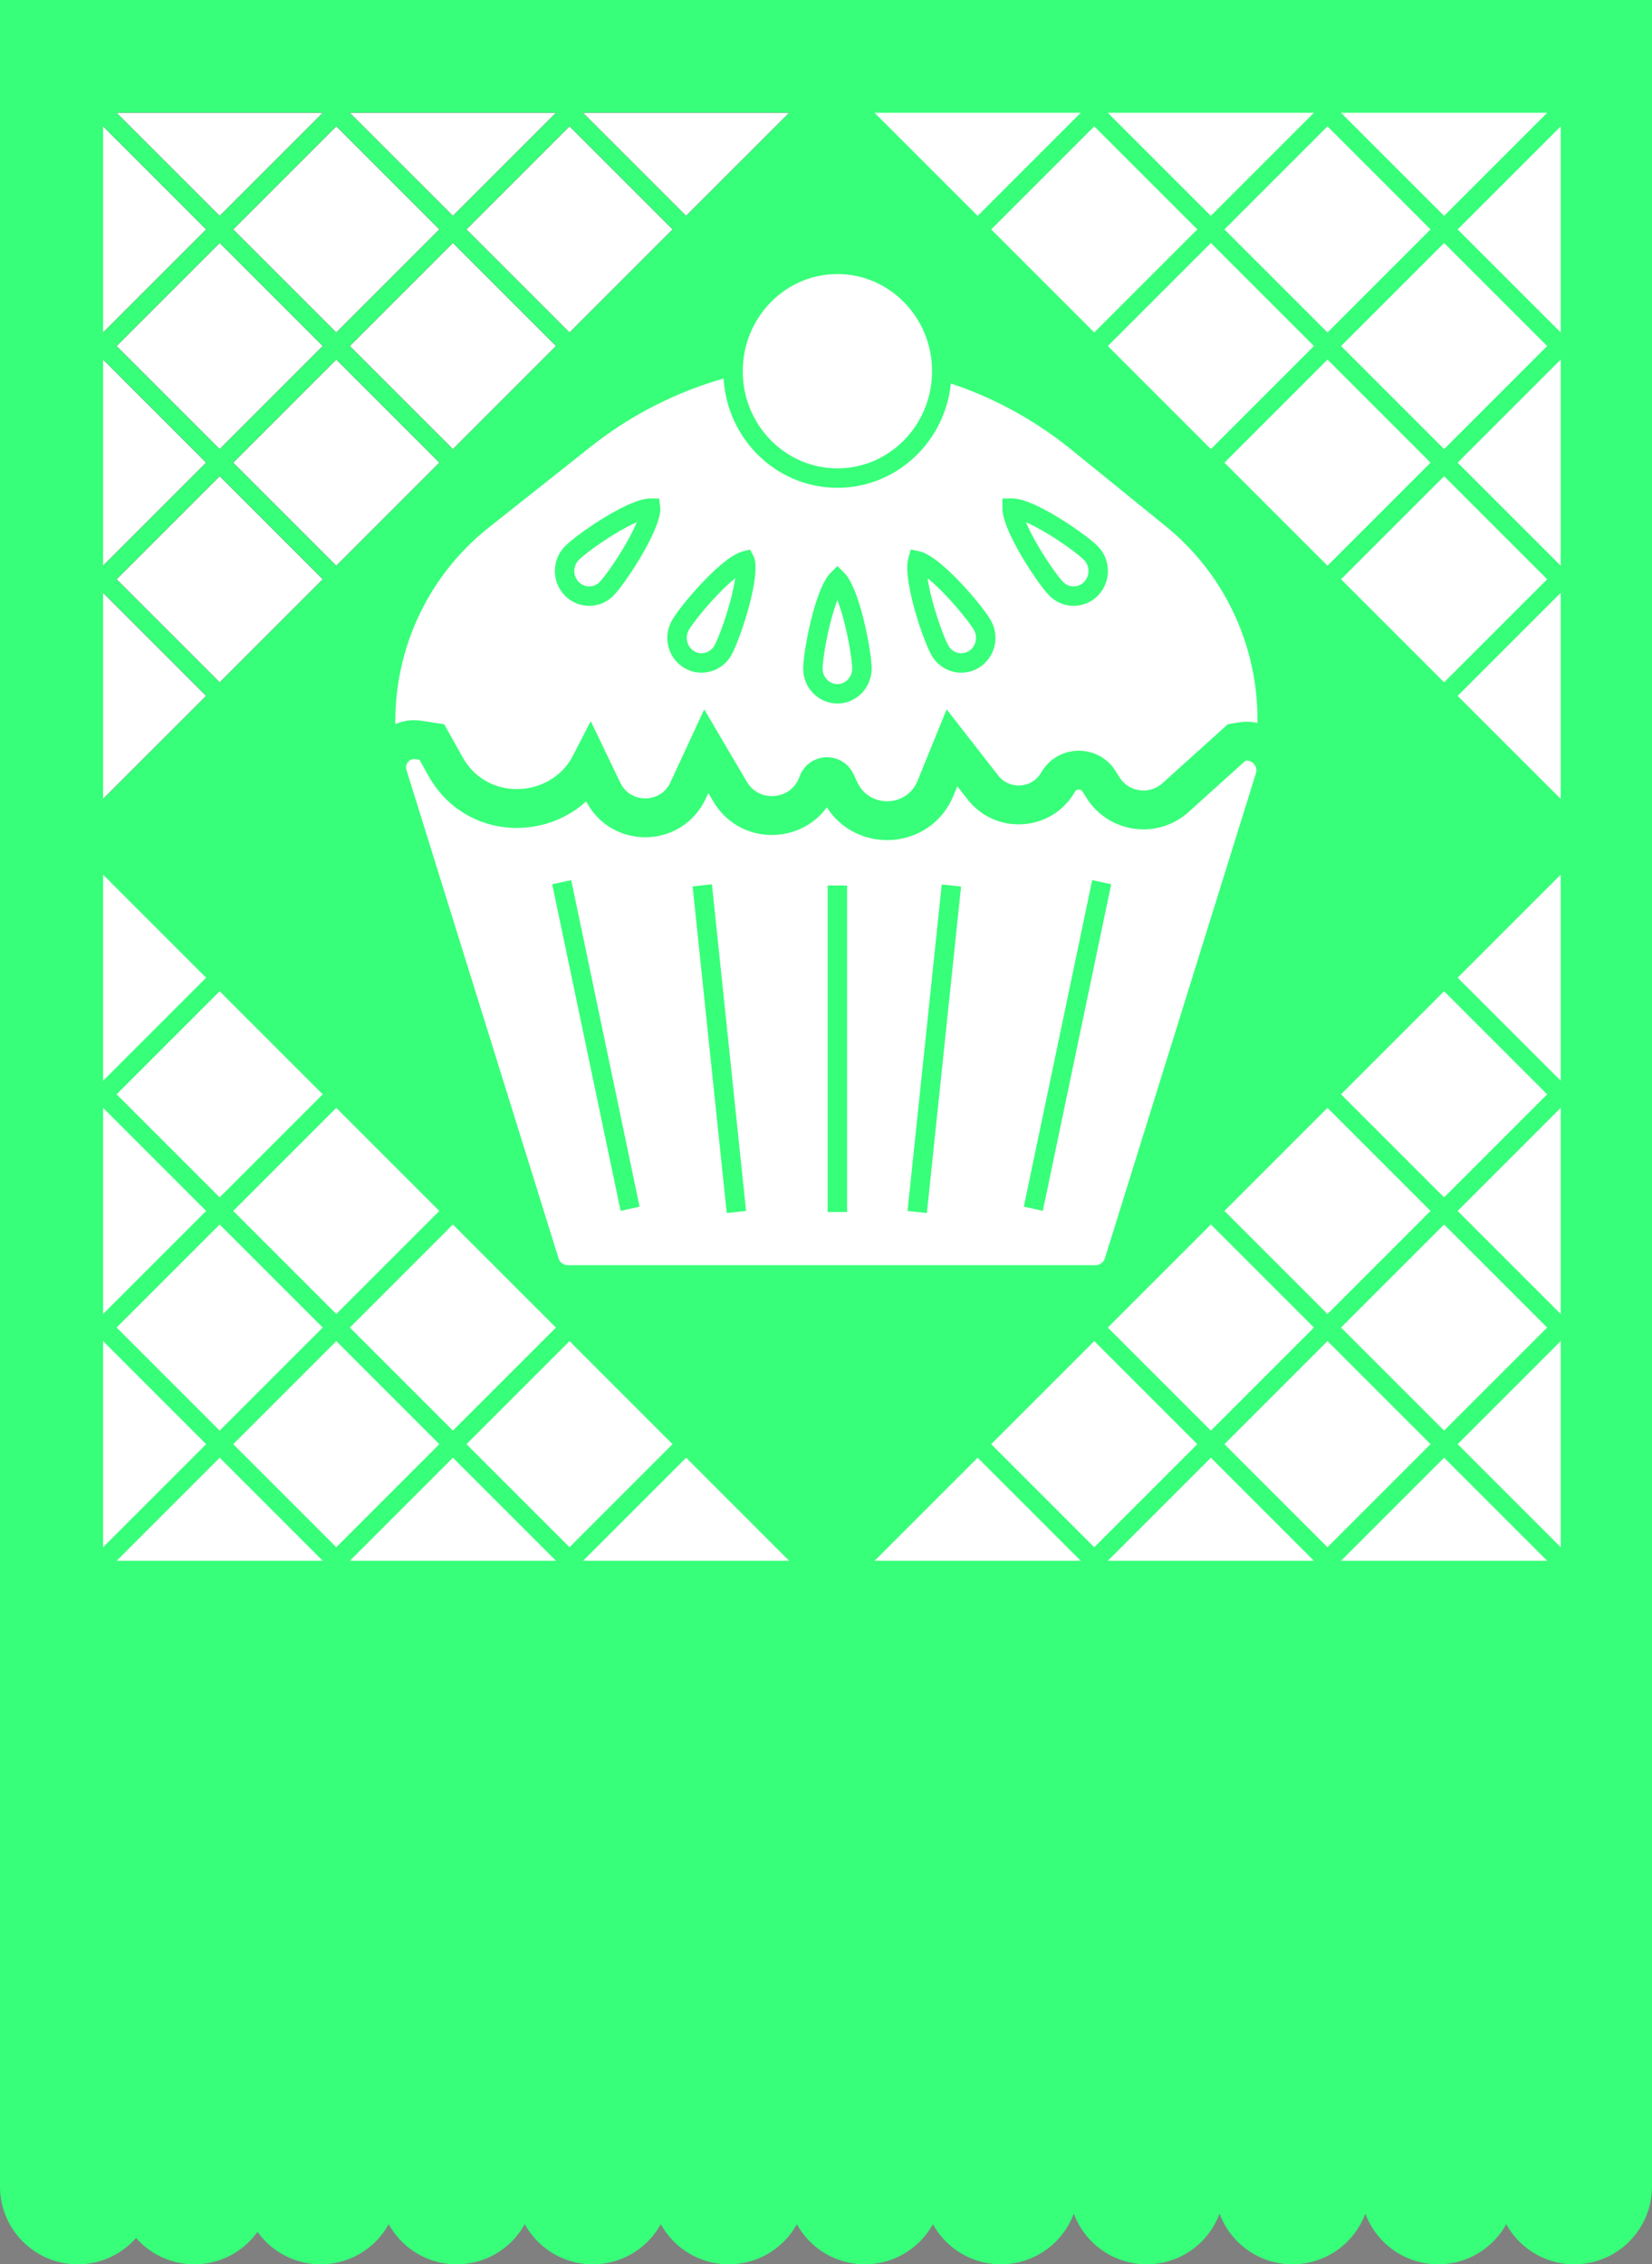 <svg width="170" height="233" viewBox="0 0 170 233" fill="none" xmlns="http://www.w3.org/2000/svg">
<rect x="0" y="0" width="170" height="233" fill="#808080" stroke="none"/>
<g clip-path="url(#clip0_169_120)">
<rect width="170" height="225" fill="#37FF79"/>
<path d="M80.006 12.107L70.607 21.506L61.207 12.107H80.006Z" fill="#EF89D9" stroke="black"/>
<path d="M56.006 12.107L46.607 21.506L37.207 12.107H56.006Z" fill="#EF89D9" stroke="black"/>
<path d="M32.006 12.107L22.607 21.506L13.207 12.107H32.006Z" fill="#EF89D9" stroke="black"/>
<rect x="24.707" y="23.607" width="14" height="14" transform="rotate(-45 24.707 23.607)" fill="#EF89D9" stroke="black"/>
<rect x="12.707" y="35.607" width="14" height="14" transform="rotate(-45 12.707 35.607)" fill="#EF89D9" stroke="black"/>
<path d="M20.506 23.607L11.107 33.006V14.207L20.506 23.607Z" fill="#EF89D9" stroke="black"/>
<rect x="36.707" y="35.607" width="14" height="14" transform="rotate(-45 36.707 35.607)" fill="#EF89D9" stroke="black"/>
<rect x="24.707" y="47.607" width="14" height="14" transform="rotate(-45 24.707 47.607)" fill="#EF89D9" stroke="black"/>
<rect x="12.707" y="59.607" width="14" height="14" transform="rotate(-45 12.707 59.607)" fill="#EF89D9" stroke="black"/>
<path d="M20.506 47.607L11.107 57.006V38.207L20.506 47.607Z" fill="#EF89D9" stroke="black"/>
<path d="M20.506 71.607L11.107 81.006V62.207L20.506 71.607Z" fill="#EF89D9" stroke="black"/>
<rect x="48.707" y="23.607" width="14" height="14" transform="rotate(-45 48.707 23.607)" fill="#EF89D9" stroke="black"/>
<path d="M60 11.607H70.607H81.213L70.607 22.213L60 11.607Z" fill="white"/>
<path d="M36 11.607H46.607H57.213L46.607 22.213L36 11.607Z" fill="white"/>
<path d="M12 11.607H22.607H33.213L22.607 22.213L12 11.607Z" fill="white"/>
<rect x="24" y="23.607" width="15" height="15" transform="rotate(-45 24 23.607)" fill="white"/>
<rect x="12" y="35.607" width="15" height="15" transform="rotate(-45 12 35.607)" fill="white"/>
<path d="M10.607 24.5L10.607 13L21.213 23.607L10.607 34.213L10.607 24.5Z" fill="white"/>
<rect x="36" y="35.607" width="15" height="15" transform="rotate(-45 36 35.607)" fill="white"/>
<rect x="24" y="47.607" width="15" height="15" transform="rotate(-45 24 47.607)" fill="white"/>
<rect x="12" y="59.607" width="15" height="15" transform="rotate(-45 12 59.607)" fill="white"/>
<path d="M10.607 46.5V37L21.213 47.607L10.607 58.213V46.5Z" fill="white"/>
<path d="M10.607 70.5V61L21.213 71.607L10.607 82.213V70.5Z" fill="white"/>
<rect x="48" y="23.607" width="15" height="15" transform="rotate(-45 48 23.607)" fill="white"/>
<path d="M80.006 160.107L70.607 150.707L61.207 160.107H80.006Z" fill="white" stroke="white"/>
<path d="M56.006 160.107L46.607 150.707L37.207 160.107H56.006Z" fill="white" stroke="white"/>
<path d="M32.006 160.107L22.607 150.707L13.207 160.107H32.006Z" fill="white" stroke="white"/>
<rect x="0.707" width="14" height="14" transform="matrix(0.707 0.707 0.707 -0.707 24.207 148.107)" fill="white" stroke="white"/>
<rect x="0.707" width="14" height="14" transform="matrix(0.707 0.707 0.707 -0.707 12.207 136.107)" fill="white" stroke="white"/>
<path d="M20.506 148.607L11.107 139.207V158.006L20.506 148.607Z" fill="white" stroke="white"/>
<rect x="0.707" width="14" height="14" transform="matrix(0.707 0.707 0.707 -0.707 36.207 136.107)" fill="white" stroke="white"/>
<rect x="0.707" width="14" height="14" transform="matrix(0.707 0.707 0.707 -0.707 24.207 124.107)" fill="white" stroke="white"/>
<rect x="0.707" width="14" height="14" transform="matrix(0.707 0.707 0.707 -0.707 12.207 112.107)" fill="white" stroke="white"/>
<path d="M20.506 124.607L11.107 115.207V134.006L20.506 124.607Z" fill="white" stroke="white"/>
<path d="M20.506 100.607L11.107 91.207V110.006L20.506 100.607Z" fill="white" stroke="white"/>
<rect x="0.707" width="14" height="14" transform="matrix(0.707 0.707 0.707 -0.707 48.207 148.107)" fill="white" stroke="white"/>
<path d="M91.207 160.107L100.607 150.707L110.006 160.107H91.207Z" fill="white" stroke="white"/>
<path d="M115.207 160.107L124.607 150.707L134.006 160.107H115.207Z" fill="white" stroke="white"/>
<path d="M139.207 160.107L148.607 150.707L158.006 160.107H139.207Z" fill="white" stroke="white"/>
<rect x="146.506" y="148.607" width="14" height="14" transform="rotate(135 146.506 148.607)" fill="white" stroke="white"/>
<rect x="158.506" y="136.607" width="14" height="14" transform="rotate(135 158.506 136.607)" fill="white" stroke="white"/>
<path d="M150.707 148.607L160.107 139.207V158.006L150.707 148.607Z" fill="white" stroke="white"/>
<rect x="134.506" y="136.607" width="14" height="14" transform="rotate(135 134.506 136.607)" fill="white" stroke="white"/>
<rect x="146.506" y="124.607" width="14" height="14" transform="rotate(135 146.506 124.607)" fill="white" stroke="white"/>
<rect x="158.506" y="112.607" width="14" height="14" transform="rotate(135 158.506 112.607)" fill="white" stroke="white"/>
<path d="M150.707 124.607L160.107 115.207V134.006L150.707 124.607Z" fill="white" stroke="white"/>
<path d="M150.707 100.607L160.107 91.207V110.006L150.707 100.607Z" fill="white" stroke="white"/>
<rect x="122.506" y="148.607" width="14" height="14" transform="rotate(135 122.506 148.607)" fill="white" stroke="white"/>
<path d="M91.207 12.107L100.607 21.506L110.006 12.107H91.207Z" fill="white" stroke="white"/>
<path d="M115.207 12.107L124.607 21.506L134.006 12.107H115.207Z" fill="white" stroke="white"/>
<path d="M139.207 12.107L148.607 21.506L158.006 12.107H139.207Z" fill="white" stroke="white"/>
<rect x="-0.707" width="14" height="14" transform="matrix(-0.707 -0.707 -0.707 0.707 146.006 23.107)" fill="white" stroke="white"/>
<rect x="-0.707" width="14" height="14" transform="matrix(-0.707 -0.707 -0.707 0.707 158.006 35.107)" fill="white" stroke="white"/>
<path d="M150.707 23.607L160.107 33.006V14.207L150.707 23.607Z" fill="white" stroke="white"/>
<rect x="-0.707" width="14" height="14" transform="matrix(-0.707 -0.707 -0.707 0.707 134.006 35.107)" fill="white" stroke="white"/>
<rect x="-0.707" width="14" height="14" transform="matrix(-0.707 -0.707 -0.707 0.707 146.006 47.107)" fill="white" stroke="white"/>
<rect x="-0.707" width="14" height="14" transform="matrix(-0.707 -0.707 -0.707 0.707 158.006 59.107)" fill="white" stroke="white"/>
<path d="M150.707 47.607L160.107 57.006V38.207L150.707 47.607Z" fill="white" stroke="white"/>
<path d="M150.707 71.607L160.107 81.006V62.207L150.707 71.607Z" fill="white" stroke="white"/>
<rect x="-0.707" width="14" height="14" transform="matrix(-0.707 -0.707 -0.707 0.707 122.006 23.107)" fill="white" stroke="white"/>
<path d="M60.445 45.602C75.155 33.939 95.99 34.056 110.567 45.884L120.248 53.738C130.553 62.1 132.94 76.865 125.795 88.048C121.001 95.551 112.712 100.091 103.809 100.091H66.09C57.25 100.091 49.02 95.583 44.26 88.134C37.105 76.937 39.583 62.142 49.995 53.887L60.445 45.602Z" fill="white" stroke="#37FF79"/>
<path d="M39.911 79.807C39.286 77.797 40.981 75.825 43.062 76.143L44.439 76.353L45.838 78.858C49.249 84.964 57.802 84.369 60.728 78.694L62.027 81.4C63.803 85.102 69.085 85.066 70.81 81.34L72.68 77.298L75.125 81.454C77.282 85.12 82.738 84.596 84.159 80.587C84.46 79.739 85.638 79.683 86.018 80.498L86.409 81.339C88.396 85.6 94.505 85.448 96.278 81.094L97.963 76.95L101.143 81.027C103.186 83.647 107.232 83.361 108.885 80.48C109.812 78.864 112.13 78.825 113.11 80.409L113.48 81.008C115.097 83.622 118.686 84.133 120.969 82.074L127.26 76.4L127.791 76.312C129.996 75.942 131.817 78.028 131.152 80.162L115.606 130.079C115.215 131.333 114.055 132.187 112.742 132.187H58.432C57.119 132.187 55.958 131.333 55.568 130.079L39.911 79.807Z" fill="white" stroke="#37FF79" stroke-width="4"/>
<path d="M86.174 27.2C92.085 27.2 96.913 32.104 96.913 38.199C96.913 44.294 92.084 49.197 86.174 49.197C80.264 49.197 75.435 44.294 75.435 38.199C75.435 32.104 80.263 27.2 86.174 27.2Z" fill="white" stroke="#37FF79" stroke-width="2"/>
<path d="M58.842 56.924C59.437 56.315 61.39 54.85 63.397 53.704C64.394 53.134 65.344 52.679 66.095 52.449C66.473 52.333 66.748 52.29 66.927 52.292C66.936 52.292 66.944 52.295 66.951 52.295C66.952 52.303 66.954 52.311 66.954 52.32C66.957 52.503 66.915 52.785 66.802 53.171C66.576 53.939 66.13 54.908 65.573 55.928C64.452 57.979 63.019 59.977 62.423 60.585C61.434 61.596 59.831 61.595 58.842 60.584C57.853 59.573 57.853 57.935 58.842 56.924Z" fill="white" stroke="#37FF79" stroke-width="2"/>
<path d="M70.013 64.337C70.435 63.59 71.952 61.657 73.601 60.018C74.42 59.204 75.223 58.513 75.891 58.091C76.227 57.879 76.482 57.764 76.656 57.719C76.661 57.718 76.666 57.719 76.67 57.718C76.672 57.722 76.675 57.726 76.676 57.731C76.725 57.907 76.757 58.191 76.745 58.595C76.721 59.397 76.536 60.452 76.255 61.585C75.691 63.864 74.813 66.174 74.391 66.921C73.685 68.17 72.133 68.583 70.933 67.875C69.733 67.167 69.308 65.587 70.013 64.337Z" fill="white" stroke="#37FF79" stroke-width="2"/>
<path d="M112.269 56.924C111.674 56.315 109.721 54.85 107.713 53.704C106.716 53.134 105.767 52.679 105.016 52.449C104.638 52.333 104.363 52.29 104.184 52.292C104.175 52.292 104.167 52.295 104.159 52.295C104.159 52.303 104.157 52.311 104.157 52.32C104.154 52.503 104.195 52.785 104.309 53.171C104.535 53.939 104.98 54.908 105.537 55.928C106.659 57.979 108.092 59.977 108.687 60.585C109.676 61.596 111.28 61.595 112.269 60.584C113.258 59.573 113.258 57.935 112.269 56.924Z" fill="white" stroke="#37FF79" stroke-width="2"/>
<path d="M101.097 64.337C100.676 63.59 99.159 61.657 97.51 60.018C96.69 59.204 95.888 58.513 95.22 58.091C94.884 57.879 94.628 57.764 94.455 57.719C94.45 57.718 94.445 57.719 94.44 57.718C94.439 57.722 94.436 57.726 94.435 57.731C94.386 57.907 94.354 58.191 94.366 58.595C94.39 59.397 94.575 60.452 94.855 61.585C95.419 63.864 96.298 66.174 96.72 66.921C97.426 68.17 98.978 68.583 100.178 67.875C101.378 67.167 101.803 65.587 101.097 64.337Z" fill="white" stroke="#37FF79" stroke-width="2"/>
<path d="M83.652 68.795C83.652 67.93 84.021 65.479 84.647 63.217C84.959 62.092 85.316 61.084 85.688 60.376C85.876 60.019 86.041 59.789 86.17 59.661C86.171 59.66 86.173 59.659 86.174 59.658C86.175 59.659 86.177 59.66 86.178 59.661C86.306 59.789 86.472 60.019 86.66 60.376C87.032 61.084 87.389 62.093 87.7 63.217C88.327 65.479 88.696 67.93 88.696 68.795C88.696 70.251 87.546 71.394 86.174 71.394C84.802 71.394 83.652 70.251 83.652 68.795Z" fill="white" stroke="#37FF79" stroke-width="2"/>
<line y1="-1" x2="34.326" y2="-1" transform="matrix(0.205 0.979 -0.977 0.214 56.826 90.992)" stroke="#37FF79" stroke-width="2"/>
<line y1="-1" x2="34.326" y2="-1" transform="matrix(-0.205 0.979 0.977 0.214 114.348 90.992)" stroke="#37FF79" stroke-width="2"/>
<path d="M97.906 91.12L94.385 124.716M86.167 91.12L86.167 124.716" stroke="#37FF79" stroke-width="2"/>
<line y1="-1" x2="33.78" y2="-1" transform="matrix(0.104 0.995 0.994 -0.109 73.261 90.992)" stroke="#37FF79" stroke-width="2"/>
</g>
<circle cx="8" cy="225" r="8" fill="#37FF79"/>
<circle cx="20" cy="225" r="8" fill="#37FF79"/>
<circle cx="33" cy="225" r="8" fill="#37FF79"/>
<circle cx="47" cy="225" r="8" fill="#37FF79"/>
<circle cx="61" cy="225" r="8" fill="#37FF79"/>
<circle cx="75" cy="225" r="8" fill="#37FF79"/>
<circle cx="89" cy="225" r="8" fill="#37FF79"/>
<circle cx="103" cy="225" r="8" fill="#37FF79"/>
<circle cx="118" cy="225" r="8" fill="#37FF79"/>
<circle cx="133" cy="225" r="8" fill="#37FF79"/>
<circle cx="148" cy="225" r="8" fill="#37FF79"/>
<circle cx="162" cy="225" r="8" fill="#37FF79"/>
<defs>
<clipPath id="clip0_169_120">
<rect width="170" height="225" fill="white"/>
</clipPath>
</defs>
</svg>
